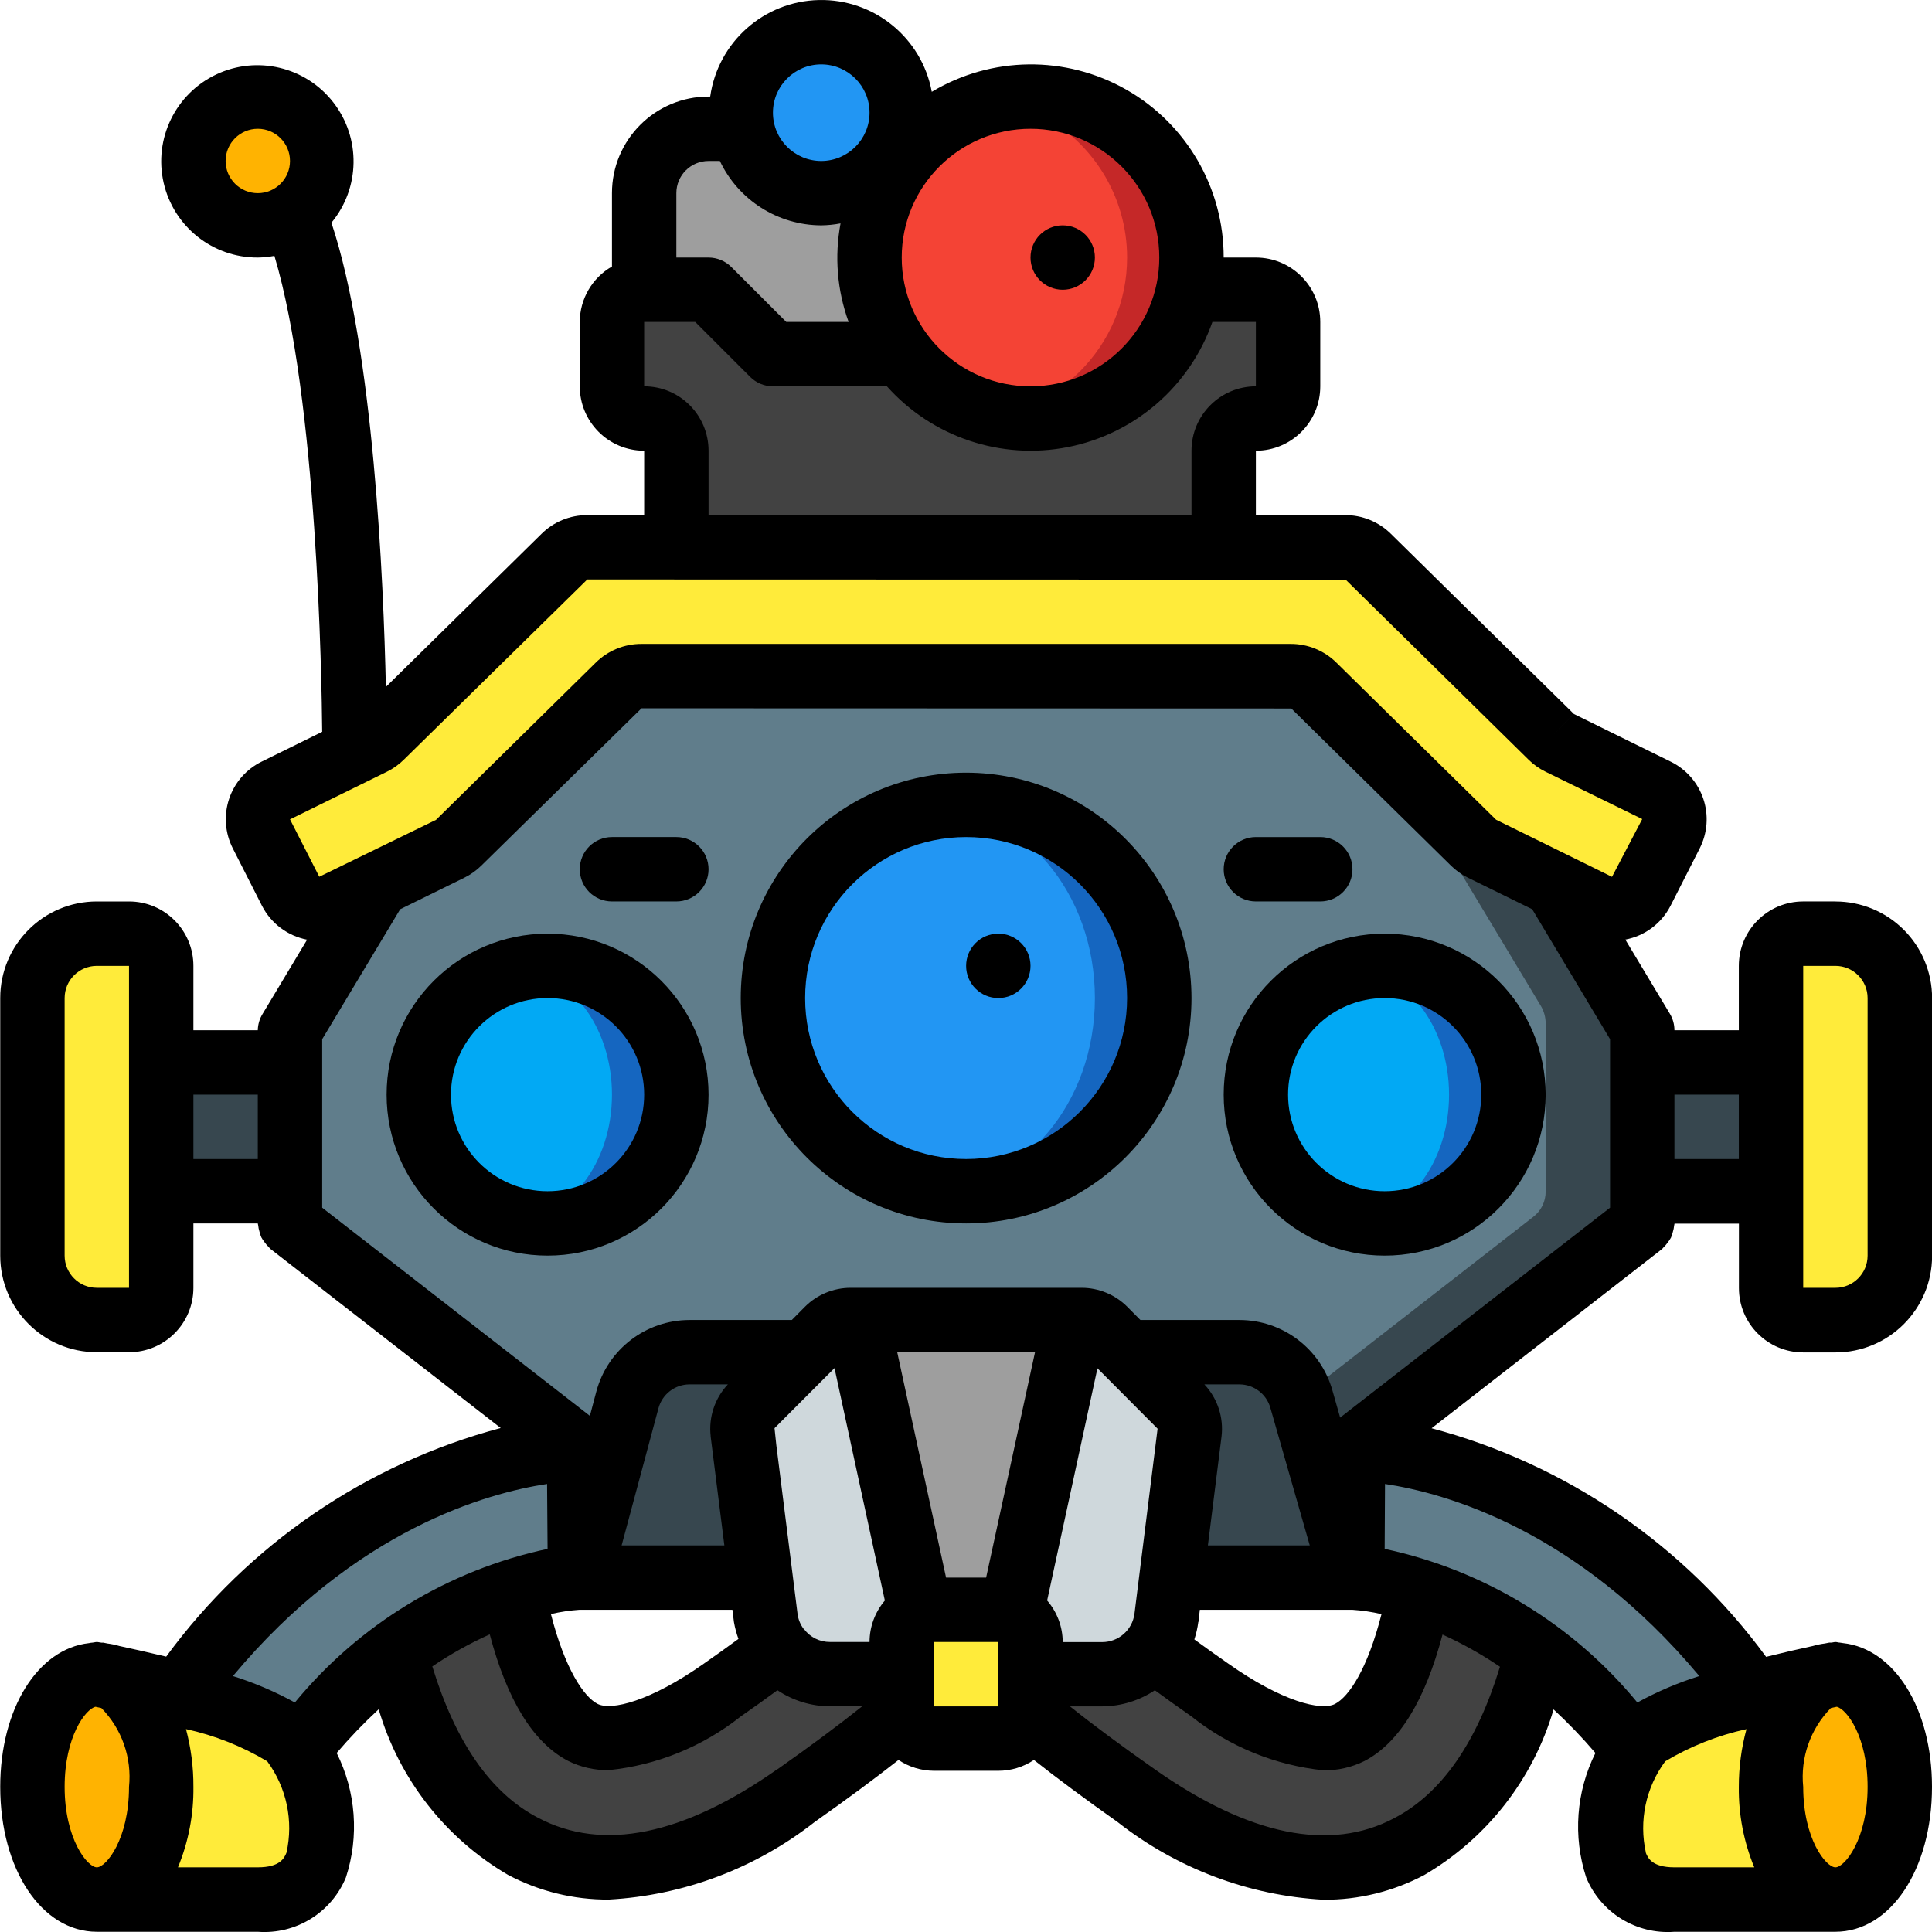 <svg height="512pt" viewBox="0 0 512 512.064" width="512pt" xmlns="http://www.w3.org/2000/svg"><path d="m25.633 281.594h59.73v34.133h-59.73zm0 0" fill="#37474f"/><path d="m480.645 315.727h-68.164v-34.133h68.164zm0 0" fill="#37474f"/><path d="m85.363 46.926c0 9.426-7.641 17.07-17.066 17.07s-17.066-7.645-17.066-17.07c0-9.422 7.641-17.066 17.066-17.066s17.066 7.645 17.066 17.066zm0 0" fill="#ffb301"/><path d="m305.738 432.848c4.438 3.414 9.387 6.996 14.934 10.836 9.301 6.57 26.539 16.641 37.035 11.266 9.641-5.035 15.445-21.332 18.516-37.461l31.234 16.555c-5.207 20.051-15.105 41.301-33.965 51.113-6.988 3.699-14.789 5.605-22.699 5.547-18.109-1.109-35.445-7.75-49.664-19.027-10.664-7.512-20.137-14.594-28.328-21.422l-4.148-12.219zm0 0" fill="#424242"/><path d="m432.93 463.27c-35.074-43.863-72.793-45.141-74.496-45.141l-17.469-37.336 17.637 3.203c2.477 0 59.309.766 106.242 64.852zm0 0" fill="#607d8b"/><path d="m206.367 432.805c-4.438 3.414-9.387 6.996-14.934 10.836-9.301 6.574-26.539 16.641-37.035 11.266-9.641-5.035-15.445-21.332-18.516-37.461l-31.23 16.555c5.203 20.055 15.102 41.301 33.961 51.113 6.992 3.699 14.789 5.605 22.699 5.547 18.113-1.109 35.449-7.75 49.664-19.027 10.664-7.512 20.137-14.594 28.328-21.418l2.68-12.527zm0 0" fill="#424242"/><path d="m47.223 448.848c46.934-64.086 103.766-64.852 106.238-64.852l18.52-3.559-18.348 37.691c-1.707 0-39.426 1.277-74.496 45.141zm0 0" fill="#607d8b"/><path d="m435.23 275.449v44.629c.016 2.648-1.219 5.145-3.328 6.742l-73.469 57.176h-204.801l-5.461-4.27-68.012-52.906c-2.109-1.598-3.34-4.094-3.328-6.742v-44.629c.012-1.555.422-3.082 1.195-4.438l22.016-36.605 55.125-69.035h195.754l61.098 69.035 22.02 36.605c.77 1.355 1.18 2.883 1.191 4.438zm0 0" fill="#37474f"/><path d="m409.633 271.184v44.629c.012 2.645-1.219 5.145-3.328 6.742l-73.473 57.172h-184.66l-68.012-52.906c-2.109-1.598-3.34-4.094-3.328-6.742v-44.629c.012-1.555.422-3.082 1.195-4.438l22.016-36.605 55.125-69.035h173.91l57.344 64.766 22.016 36.609c.77 1.352 1.184 2.879 1.195 4.438zm0 0" fill="#607d8b"/><path d="m25.633 503.461h42.664c25.602 0 17.066-34.133 8.535-42.668-8.535-8.531-51.199-17.066-51.199-17.066zm0 0" fill="#ffeb3a"/><path d="m486.434 503.461h-42.668c-25.602 0-17.066-34.133-8.535-42.668 8.535-8.531 51.203-17.066 51.203-17.066zm0 0" fill="#ffeb3a"/><path d="m196.297 38.395h-8.531c-9.426 0-17.066 7.641-17.066 17.066v25.602l42.664 49.73 68.27-2.371-23.824-64.426v-25.602zm0 0" fill="#9e9e9e"/><path d="m314.91 81.062h17.922c4.711 0 8.531 3.82 8.531 8.531v17.066c0 4.715-3.82 8.535-8.531 8.535-4.715 0-8.535 3.82-8.535 8.531v17.066c0 4.715-3.82 8.535-8.531 8.535h-128c-4.715 0-8.535-3.82-8.535-8.535v-17.066c0-4.711-3.82-8.531-8.531-8.531-4.715 0-8.535-3.82-8.535-8.535v-17.066c0-4.711 3.82-8.531 8.535-8.531h17.066l17.066 17.066h34.133" fill="#424242"/><path d="m411.059 195.281-48.473-47.719c-1.637-1.609-3.84-2.504-6.133-2.5h-200.84c-2.297-.004-4.5.891-6.137 2.5l-48.469 47.719c-.66.648-1.422 1.191-2.254 1.602l-25.66 12.629c-2.047.988-3.609 2.758-4.34 4.91-.73 2.152-.566 4.504.457 6.535l7.766 15.293c2.188 4.23 7.363 5.926 11.633 3.812l30.719-15.105c.832-.41 1.59-.953 2.254-1.602l42.289-41.66c1.637-1.605 3.836-2.504 6.129-2.5h172.066c2.293-.004 4.496.895 6.133 2.5l42.316 41.66c.664.648 1.422 1.191 2.254 1.602l30.719 15.105c4.27 2.113 9.445.418 11.633-3.812l7.766-15.293c1.023-2.031 1.188-4.383.457-6.535s-2.293-3.922-4.34-4.91l-25.66-12.629c-.844-.406-1.617-.949-2.285-1.602zm0 0" fill="#ffeb3a"/><path d="m307.23 264.527c0 28.277-22.922 51.199-51.199 51.199-2.863.008-5.719-.25-8.531-.766-24.625-4.145-42.66-25.461-42.66-50.434 0-24.969 18.035-46.289 42.66-50.434 2.812-.516 5.668-.773 8.531-.766 13.578 0 26.602 5.395 36.203 14.996 9.602 9.602 14.996 22.625 14.996 36.203zm0 0" fill="#1566c0"/><path d="m290.164 264.527c0-27.852-19.102-50.434-42.664-50.434-23.566 0-42.668 22.582-42.668 50.434 0 27.852 19.102 50.434 42.668 50.434 23.562 0 42.664-22.582 42.664-50.434zm0 0" fill="#2296f3"/><path d="m179.23 290.129c0 18.852-15.281 34.133-34.133 34.133-2.883.023-5.754-.348-8.531-1.109-15.023-3.926-25.504-17.496-25.504-33.023s10.48-29.098 25.504-33.023c2.777-.766 5.648-1.137 8.531-1.109 18.852 0 34.133 15.281 34.133 34.133zm0 0" fill="#1566c0"/><path d="m162.164 290.129c0-18.238-11.461-33.023-25.598-33.023-14.141 0-25.602 14.785-25.602 33.023 0 18.238 11.461 33.023 25.602 33.023 14.137 0 25.598-14.785 25.598-33.023zm0 0" fill="#02a9f4"/><path d="m401.098 290.129c0 18.852-15.281 34.133-34.133 34.133-2.883.023-5.754-.348-8.531-1.109-15.023-3.926-25.504-17.496-25.504-33.023s10.48-29.098 25.504-33.023c2.777-.766 5.648-1.137 8.531-1.109 18.852 0 34.133 15.281 34.133 34.133zm0 0" fill="#1566c0"/><path d="m384.031 290.129c0-18.238-11.461-33.023-25.598-33.023-14.141 0-25.602 14.785-25.602 33.023 0 18.238 11.461 33.023 25.602 33.023 14.137 0 25.598-14.785 25.598-33.023zm0 0" fill="#02a9f4"/><path d="m315.766 72.527c0 23.566-19.102 42.668-42.668 42.668-6.512.027-12.938-1.465-18.773-4.352-17.828-8.734-27.273-28.613-22.789-47.953 4.48-19.336 21.711-33.031 41.562-33.031.57-.012 1.141.016 1.707.086 22.875.887 40.965 19.691 40.961 42.582zm0 0" fill="#c52828"/><path d="m298.699 68.262c0 23.562-19.102 42.664-42.668 42.664-.57.016-1.141-.012-1.707-.082-17.828-8.734-27.273-28.613-22.789-47.953 4.48-19.336 21.711-33.031 41.562-33.031.57-.012 1.141.016 1.707.086 14.625 7.168 23.895 22.031 23.895 38.316zm0 0" fill="#f44335"/><path d="m238.965 34.129c0 11.781-9.551 21.332-21.332 21.332s-21.336-9.551-21.336-21.332c0-11.785 9.555-21.336 21.336-21.336s21.332 9.551 21.332 21.336zm0 0" fill="#2296f3"/><path d="m315.254 379.641-.512 4.355-4.27 34.133-1.363 10.664c-1.102 8.539-8.371 14.934-16.98 14.934h-72.191c-8.621.027-15.906-6.379-16.984-14.934l-1.363-10.664-4.266-34.133-.516-4.355c-.328-2.641.586-5.289 2.477-7.168l20.141-20.137c1.594-1.57 3.734-2.457 5.973-2.477h61.27c2.234.02 4.379.906 5.973 2.477l20.137 20.137c1.891 1.879 2.805 4.527 2.477 7.168zm0 0" fill="#cfd8dc"/><path d="m42.699 473.594c0-16.496-7.641-29.867-17.066-29.867-9.426 0-17.066 13.371-17.066 29.867s7.641 29.867 17.066 29.867c9.426 0 17.066-13.371 17.066-29.867zm0 0" fill="#ffb301"/><path d="m503.5 473.594c0-16.496-7.641-29.867-17.066-29.867-9.426 0-17.07 13.371-17.07 29.867s7.645 29.867 17.07 29.867c9.426 0 17.066-13.371 17.066-29.867zm0 0" fill="#ffb301"/><path d="m284.875 349.859-16.812 77.57h-24.062l-2.047-9.301-7.34-34.133-7.426-34.137zm0 0" fill="#9e9e9e"/><path d="m204.832 358.395h-22.066c-7.723-.004-14.484 5.18-16.488 12.637l-12.645 47.098h47.957zm0 0" fill="#37474f"/><path d="m307.23 358.395h21.25c7.617-.012 14.312 5.043 16.383 12.375l13.57 47.359h-47.961zm0 0" fill="#37474f"/><g fill="#ffeb3a"><path d="m25.633 247.461h8.531c4.715 0 8.535 3.82 8.535 8.535v85.332c0 4.711-3.82 8.531-8.535 8.531h-8.531c-9.426 0-17.066-7.641-17.066-17.066v-68.266c0-9.426 7.641-17.066 17.066-17.066zm0 0"/><path d="m486.434 349.859h-8.535c-4.711 0-8.535-3.82-8.535-8.531v-85.332c0-4.715 3.824-8.535 8.535-8.535h8.535c9.426 0 17.066 7.641 17.066 17.066v68.266c0 9.426-7.641 17.066-17.066 17.066zm0 0"/><path d="m247.5 426.66h17.066c4.711 0 8.531 3.82 8.531 8.535v17.066c0 4.711-3.82 8.531-8.531 8.531h-17.066c-4.715 0-8.535-3.82-8.535-8.531v-17.066c0-4.715 3.82-8.535 8.535-8.535zm0 0"/></g><path d="m273.098 255.996c0 4.711-3.82 8.531-8.531 8.531-4.715 0-8.535-3.82-8.535-8.531 0-4.715 3.82-8.535 8.535-8.535 4.711 0 8.531 3.82 8.531 8.535zm0 0"/><path d="m290.164 68.262c0 4.711-3.82 8.531-8.531 8.531-4.715 0-8.535-3.82-8.535-8.531 0-4.715 3.82-8.535 8.535-8.535 4.711 0 8.531 3.82 8.531 8.535zm0 0"/><path d="m256.031 204.793c-32.988 0-59.734 26.746-59.734 59.734 0 32.988 26.746 59.734 59.734 59.734 32.992 0 59.734-26.746 59.734-59.734-.043-32.973-26.762-59.691-59.734-59.734zm0 102.402c-23.562 0-42.668-19.102-42.668-42.668 0-23.562 19.105-42.668 42.668-42.668 23.566 0 42.668 19.105 42.668 42.668-.027 23.555-19.113 42.641-42.668 42.668zm0 0"/><path d="m145.098 247.461c-23.562 0-42.664 19.102-42.664 42.668 0 23.562 19.102 42.664 42.664 42.664 23.566 0 42.668-19.102 42.668-42.664-.027-23.555-19.113-42.641-42.668-42.668zm0 68.266c-14.137 0-25.598-11.461-25.598-25.598 0-14.141 11.461-25.602 25.598-25.602 14.141 0 25.602 11.461 25.602 25.602 0 14.137-11.461 25.598-25.602 25.598zm0 0"/><path d="m366.965 247.461c-23.562 0-42.668 19.102-42.668 42.668 0 23.562 19.105 42.664 42.668 42.664 23.566 0 42.668-19.102 42.668-42.664-.027-23.555-19.113-42.641-42.668-42.668zm0 68.266c-14.137 0-25.602-11.461-25.602-25.598 0-14.141 11.465-25.602 25.602-25.602 14.141 0 25.602 11.461 25.602 25.602 0 14.137-11.461 25.598-25.602 25.598zm0 0"/><path d="m179.23 221.859h-17.066c-4.711 0-8.531 3.82-8.531 8.535 0 4.711 3.82 8.531 8.531 8.531h17.066c4.715 0 8.535-3.82 8.535-8.531 0-4.715-3.82-8.535-8.535-8.535zm0 0"/><path d="m332.832 238.926h17.066c4.715 0 8.535-3.82 8.535-8.531 0-4.715-3.82-8.535-8.535-8.535h-17.066c-4.715 0-8.535 3.82-8.535 8.535 0 4.711 3.82 8.531 8.535 8.531zm0 0"/><path d="m486.434 238.926h-8.535c-9.426 0-17.066 7.645-17.066 17.07v17.066h-17.066c0-1.551-.422-3.07-1.223-4.395l-11.793-19.629c5.141-.969 9.547-4.254 11.949-8.898l7.766-15.285c2.059-4.059 2.41-8.777.965-13.094-1.441-4.32-4.559-7.879-8.645-9.887l-25.668-12.637-5.977 6.074 5.977-6.082-48.473-47.719c-3.234-3.215-7.621-5.008-12.184-4.984h-23.629v-17.066c9.426 0 17.066-7.641 17.066-17.066v-17.066c0-9.426-7.641-17.066-17.066-17.066h-8.535c.039-18.422-9.844-35.438-25.863-44.535-16.02-9.094-35.695-8.863-51.5.605-2.66-14.34-15.32-24.637-29.902-24.324-14.582.312-26.789 11.145-28.832 25.586h-.434c-14.141 0-25.602 11.461-25.602 25.602v19.438c-5.262 3.023-8.516 8.625-8.531 14.695v17.066c0 9.426 7.641 17.066 17.066 17.066v17.066h-15.098c-4.527-.016-8.879 1.766-12.098 4.949l-41.262 40.594c-.605-27.844-3.23-89.473-14.43-123.035 7.625-9.199 7.836-22.457.508-31.895-7.324-9.438-20.223-12.52-31.023-7.414-10.801 5.105-16.609 17.031-13.965 28.68 2.641 11.652 13.02 19.906 24.965 19.855 1.48-.023 2.953-.172 4.406-.445 11.355 37.941 12.535 112.23 12.66 126.141l-16.023 7.895c-4.09 2.004-7.203 5.562-8.645 9.883-1.445 4.32-1.098 9.035.965 13.098l7.758 15.266c2.395 4.66 6.797 7.965 11.945 8.961l-11.77 19.625c-.82 1.312-1.27 2.828-1.297 4.379h-17.066v-17.066c0-9.426-7.641-17.07-17.066-17.07h-8.531c-14.141 0-25.602 11.465-25.602 25.602v68.266c0 14.141 11.461 25.602 25.602 25.602h8.531c9.426 0 17.066-7.641 17.066-17.066v-17.066h17.066c0 .18.094.332.105.504.055.578.172 1.152.348 1.707.117.504.281.996.488 1.477.242.449.527.879.852 1.277.34.492.727.941 1.16 1.348.129.113.188.273.332.387l61.102 47.52c-35.609 9.477-66.898 30.859-88.664 60.59-4.734-1.121-9-2.094-12.414-2.816-1.023-.309-2.07-.527-3.133-.66l-1.133-.23c-.172-.008-.344-.008-.512 0-.43-.031-.797-.168-1.195-.168-.402 0-.734.137-1.117.16-.328.02-.648.066-.965.137-13.52 1.512-23.52 17.289-23.52 38.102 0 21.887 11.008 38.402 25.602 38.402h42.664c10.082.762 19.508-5.051 23.355-14.398 3.551-10.891 2.672-22.742-2.445-32.988 3.48-4.078 7.199-7.949 11.133-11.59 5.398 18.473 17.66 34.18 34.27 43.895 8.227 4.355 17.398 6.605 26.703 6.547 19.883-1.102 38.949-8.293 54.613-20.59 8.473-5.973 15.777-11.375 22.188-16.41 2.777 1.855 6.043 2.852 9.387 2.867h17.066c3.359.004 6.645-.996 9.438-2.867 6.398 5.051 13.73 10.469 22.188 16.461 15.648 12.285 34.695 19.469 54.559 20.582 9.285.059 18.441-2.18 26.652-6.52 16.637-9.711 28.922-25.43 34.328-43.922 3.922 3.629 7.625 7.484 11.094 11.547-5.117 10.246-6 22.098-2.449 32.988 3.855 9.359 13.297 15.172 23.391 14.398h42.668c14.59 0 25.598-16.516 25.598-38.402 0-20.836-10.016-36.625-23.57-38.109-.281-.059-.566-.102-.852-.129-.383 0-.75-.16-1.145-.16-.391 0-.766.145-1.168.16-.168-.008-.336-.008-.504 0l-1.168.23c-1.062.133-2.109.352-3.133.656-3.414.727-7.68 1.707-12.426 2.887-21.762-29.73-53.051-51.113-88.66-60.586l61.098-47.523c.148-.109.207-.273.336-.383.434-.406.82-.859 1.16-1.348.324-.402.609-.828.852-1.281.211-.477.375-.977.488-1.484.176-.555.293-1.129.348-1.707 0-.172.102-.324.102-.504h17.07v17.066c0 9.426 7.641 17.066 17.066 17.066h8.531c14.141 0 25.602-11.461 25.602-25.602v-68.316c0-6.793-2.703-13.309-7.508-18.109-4.809-4.805-11.324-7.496-18.117-7.492zm-332.801 187.734h40.457l.406 3.277c.27 1.516.668 3.004 1.195 4.445-2.867 2.109-5.879 4.266-9.18 6.562-14.168 9.992-24.535 12.512-28.16 10.66-3.629-1.852-8.664-9.262-12.367-23.809 2.516-.582 5.074-.965 7.648-1.137zm165.547-59.734h9.301c3.805.012 7.141 2.539 8.184 6.195l10.445 36.473h-27l3.617-28.859c.602-5.047-1.066-10.102-4.547-13.809zm-57.848 51.203h-10.617l-12.945-59.734h36.523zm-73.02-37.48 3.641 28.945h-27.227l9.762-36.352c1.004-3.727 4.383-6.316 8.242-6.316h10.156c-3.469 3.68-5.137 8.703-4.559 13.723zm24.746 51.199c-.93-1.191-1.52-2.613-1.707-4.113l-5.625-44.723-.477-4.48 13.996-14.02 1.902-1.902 13.344 61.602c-2.613 3.062-4.055 6.957-4.059 10.984h-10.496c-2.684.012-5.215-1.238-6.836-3.371zm34.441 20.414v-17.066h17.066v17.066zm30-28.031 13.34-61.57 15.941 16.008-6.129 49.059c-.566 4.285-4.211 7.488-8.531 7.5h-10.488c-.012-4.051-1.477-7.969-4.133-11.031zm40.109 5.684.367-3.254h40.402c2.613.172 5.203.559 7.75 1.152-3.703 14.566-8.629 21.887-12.312 23.801-3.688 1.91-14.055-.633-28.289-10.676-3.219-2.227-6.168-4.352-9.004-6.418.496-1.512.848-3.066 1.051-4.641zm35.508-61.398c-3.113-11.031-13.176-18.652-24.637-18.656h-26.25l-3.531-3.559c-3.199-3.176-7.523-4.965-12.031-4.973h-61.27c-4.512.008-8.836 1.797-12.035 4.973l-3.531 3.559h-27.066c-11.59-.008-21.742 7.77-24.746 18.961l-1.707 6.445-70.949-55.176v-44.664l20.668-34.434 17.027-8.371c1.648-.816 3.16-1.891 4.469-3.184l42.473-41.711 172.219.051 42.309 41.652c1.309 1.293 2.82 2.371 4.473 3.184l17.066 8.379 20.633 34.434v44.664l-71.535 55.637zm-80.02-334.387c18.852 0 34.133 15.281 34.133 34.133 0 18.852-15.281 34.133-34.133 34.133-18.852 0-34.133-15.281-34.133-34.133 0-18.852 15.281-34.133 34.133-34.133zm-55.465-17.066c7.066 0 12.801 5.73 12.801 12.797 0 7.07-5.734 12.801-12.801 12.801-7.07 0-12.801-5.73-12.801-12.801 0-7.066 5.73-12.797 12.801-12.797zm-29.867 25.598h2.996c4.926 10.387 15.375 17.023 26.871 17.066 1.719-.02 3.43-.195 5.117-.52-1.641 8.742-.902 17.762 2.137 26.121h-16.523l-14.566-14.566c-1.598-1.602-3.77-2.5-6.031-2.5h-8.535v-17.066c0-4.715 3.82-8.535 8.535-8.535zm-17.066 59.734v-17.066h13.531l14.566 14.566c1.602 1.602 3.773 2.5 6.035 2.5h30.207c12.031 13.48 30.285 19.598 48.008 16.094 17.723-3.508 32.273-16.117 38.266-33.16h11.52v17.066c-9.426 0-17.066 7.641-17.066 17.066v17.066h-128v-17.066c0-9.426-7.641-17.066-17.066-17.066zm-110.934-59.734c0-4.711 3.82-8.531 8.531-8.531 4.715 0 8.535 3.82 8.535 8.531 0 4.715-3.82 8.535-8.535 8.535-4.711 0-8.531-3.82-8.531-8.535zm42.742 161.887c1.656-.812 3.168-1.891 4.48-3.184l48.641-47.785 200.992.051 48.473 47.711c1.309 1.293 2.824 2.367 4.477 3.18l25.66 12.57-8.012 15.309-30.719-15.129-42.336-41.66c-3.227-3.184-7.582-4.965-12.117-4.949h-172.047c-4.535-.016-8.891 1.766-12.117 4.949l-42.352 41.688-30.941 15.078-7.758-15.207zm-76.875 136.781c-4.715 0-8.535-3.82-8.535-8.535v-68.266c0-4.711 3.82-8.531 8.535-8.531h8.531v85.332zm25.598-34.133v-17.066h17.066v17.066zm93.738 86.117.129 17.203c-26.285 5.613-49.895 19.969-66.977 40.723-5.227-2.879-10.727-5.223-16.418-7.008 32.469-38.902 67.488-48.547 83.266-50.918zm-119.695 59.059 1.562.332c5.43 5.527 8.117 13.184 7.328 20.891 0 13.859-6.059 21.332-8.531 21.332-2.477 0-8.535-7.473-8.535-21.332 0-13.285 5.539-20.625 8.176-21.223zm50.621 38.691c-.566 1.348-1.621 3.863-7.598 3.863h-21.16c2.789-6.762 4.184-14.016 4.094-21.332.027-5.168-.637-10.316-1.969-15.309 7.594 1.66 14.867 4.543 21.535 8.535 5.141 6.957 7 15.805 5.098 24.242zm130.176-22.188c-25.02 17.586-46.371 21.98-63.516 12.902-12.492-6.5-21.871-20.027-28.004-40.105 4.82-3.262 9.914-6.102 15.223-8.492 4.598 17.418 11.527 28.715 20.734 33.52 3.348 1.676 7.051 2.52 10.797 2.465 12.785-1.301 24.93-6.242 34.992-14.23 3.492-2.418 6.676-4.711 9.723-6.949 4.121 2.758 8.965 4.238 13.926 4.27h8.531c-6.355 5.074-13.738 10.555-22.406 16.656zm163.453 13.004c-16.961 9.004-38.449 4.66-63.453-12.918-8.73-6.129-16.117-11.578-22.512-16.699h8.535c4.973-.027 9.828-1.512 13.969-4.266 3.039 2.227 6.203 4.504 9.652 6.902 10.07 8.023 22.234 12.996 35.047 14.316 3.766.059 7.492-.789 10.863-2.473 9.164-4.777 16.082-16.086 20.676-33.512 5.309 2.406 10.402 5.258 15.223 8.535-6.102 20.051-15.48 33.586-28 40.113zm66.68 9.184c-1.895-8.438-.023-17.285 5.121-24.234 6.672-3.992 13.945-6.875 21.539-8.535-1.355 4.988-2.039 10.133-2.031 15.301-.09 7.316 1.305 14.57 4.098 21.332h-21.164c-5.973 0-7.031-2.516-7.594-3.863zm50.23 3.863c-2.477 0-8.535-7.473-8.535-21.332-.789-7.707 1.898-15.363 7.332-20.891l1.559-.332c2.637.598 8.176 7.938 8.176 21.223 0 13.859-6.059 21.332-8.531 21.332zm-36.07-50.695c-5.695 1.785-11.195 4.129-16.422 7.008-17.082-20.754-40.691-35.109-66.977-40.723l.094-17.203c15.812 2.371 50.832 12.016 83.305 50.918zm-6.598-137.035v-17.066h17.066v17.066zm51.199 25.598c0 4.715-3.82 8.535-8.531 8.535h-8.535v-85.332h8.535c4.711 0 8.531 3.82 8.531 8.531zm0 0"/></svg>